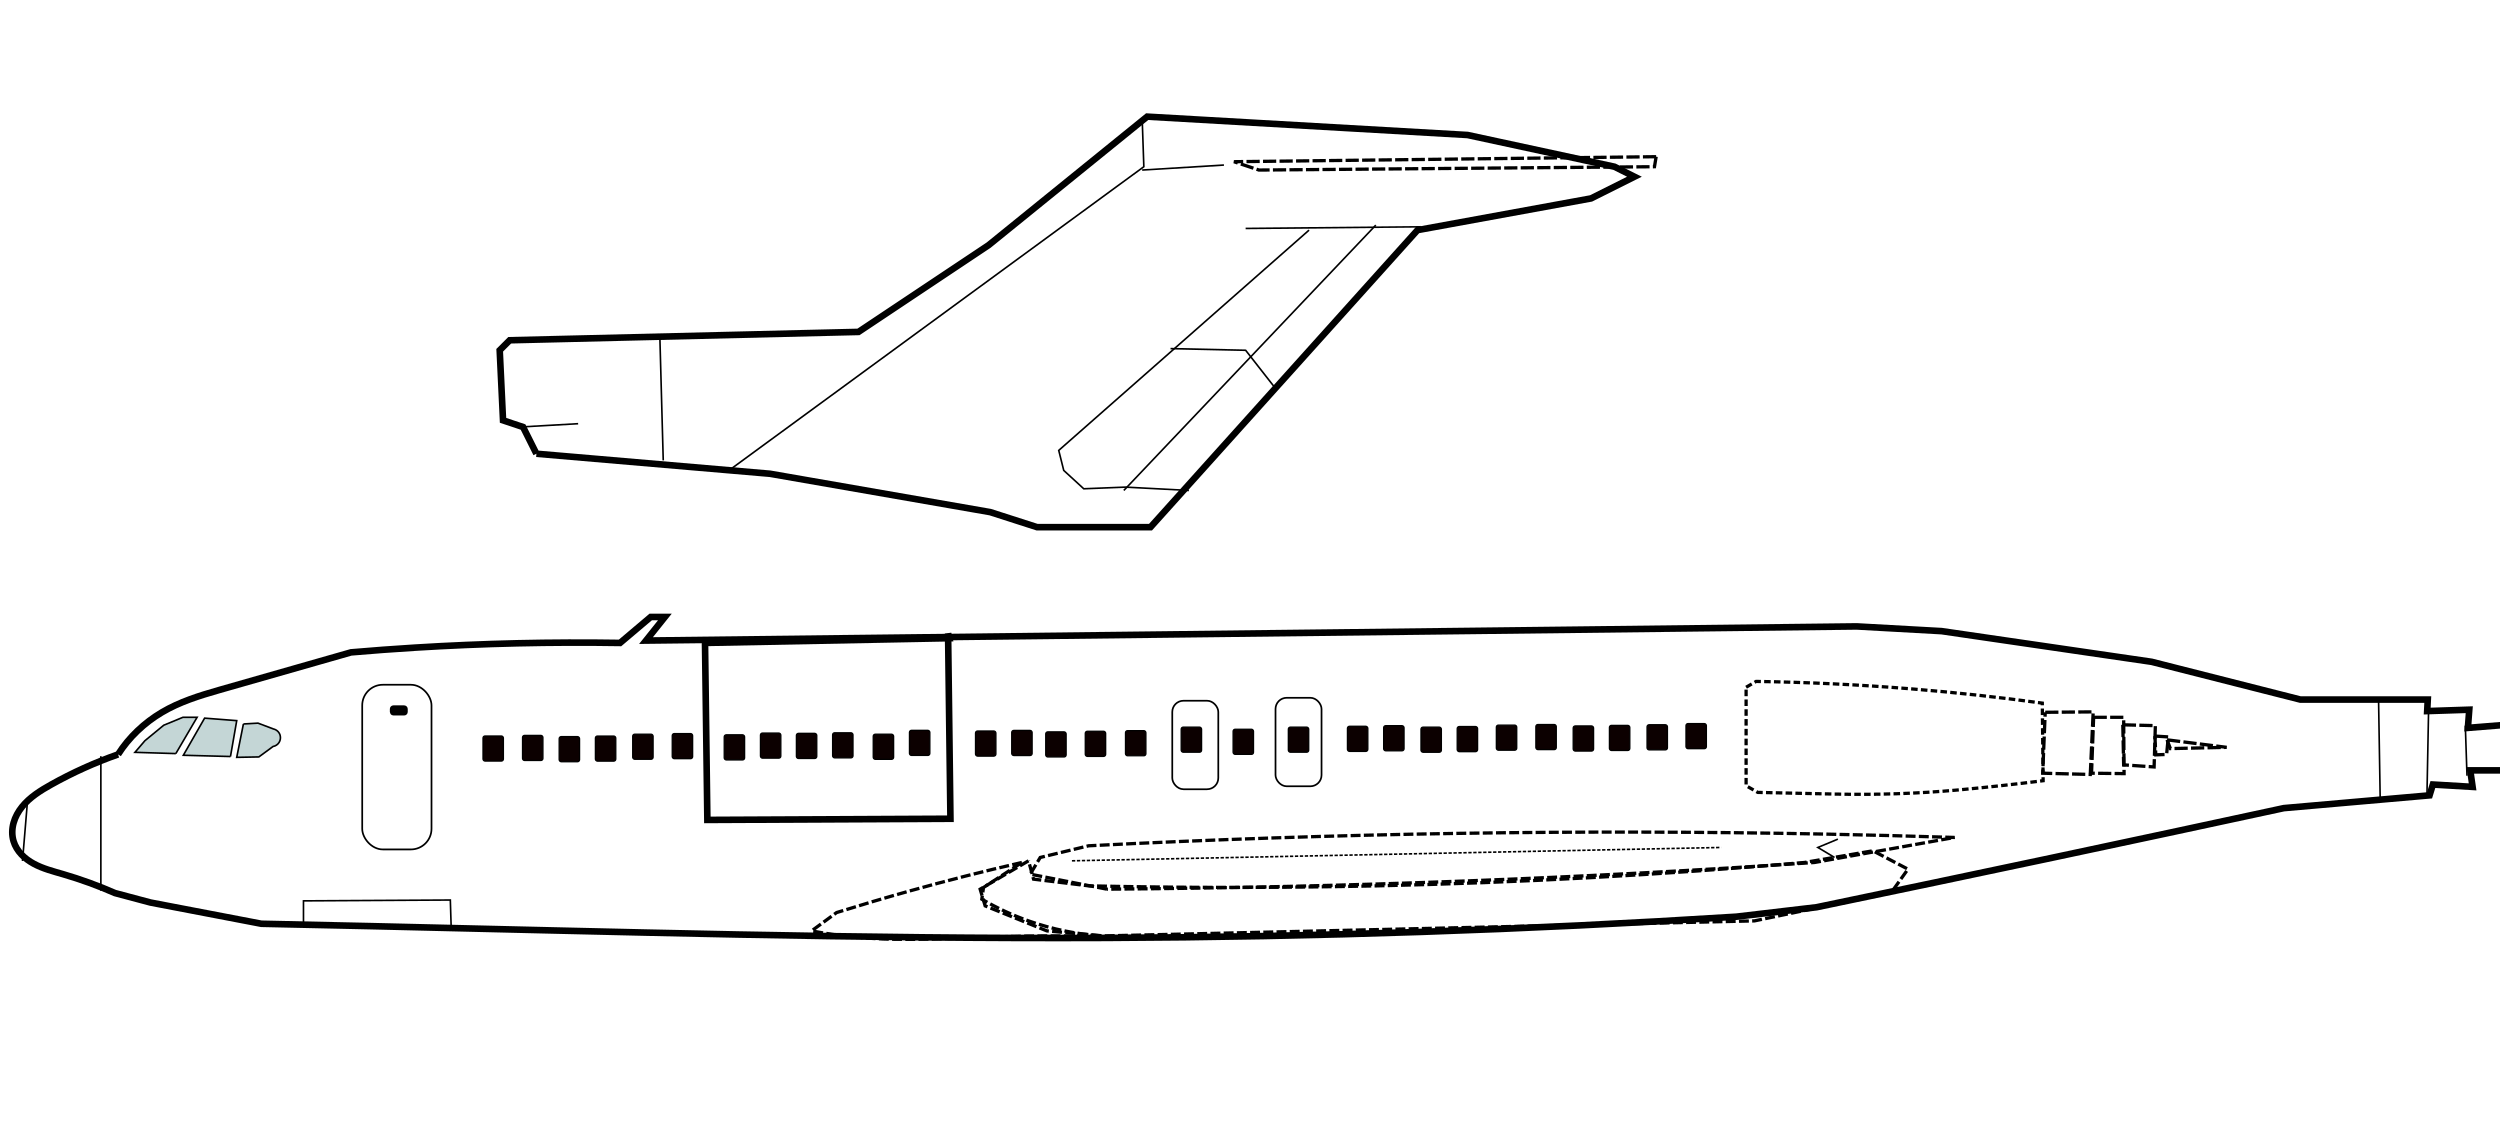 <?xml version="1.0" encoding="UTF-8" standalone="no"?>
<!-- Created with Inkscape (http://www.inkscape.org/) -->

<svg
   xmlns:dc="http://purl.org/dc/elements/1.1/"
   xmlns:cc="http://creativecommons.org/ns#"
   xmlns:rdf="http://www.w3.org/1999/02/22-rdf-syntax-ns#"
   xmlns:svg="http://www.w3.org/2000/svg"
   xmlns="http://www.w3.org/2000/svg"
   xmlns:sodipodi="http://sodipodi.sourceforge.net/DTD/sodipodi-0.dtd"
   xmlns:inkscape="http://www.inkscape.org/namespaces/inkscape"
   width="1513.351"
   height="680.383"
   id="svg2"
   version="1.1"
   inkscape:version="0.48.3.1 r9886"
   sodipodi:docname="New document 1">
  <defs
     id="defs4">
    <inkscape:path-effect
       effect="spiro"
       id="path-effect4327"
       is_visible="true" />
    <inkscape:path-effect
       effect="spiro"
       id="path-effect4323"
       is_visible="true" />
    <inkscape:path-effect
       effect="spiro"
       id="path-effect4319"
       is_visible="true" />
    <inkscape:path-effect
       effect="spiro"
       id="path-effect4315"
       is_visible="true" />
    <inkscape:path-effect
       effect="spiro"
       id="path-effect4311"
       is_visible="true" />
    <inkscape:path-effect
       effect="spiro"
       id="path-effect4307"
       is_visible="true" />
    <inkscape:path-effect
       effect="spiro"
       id="path-effect4303"
       is_visible="true" />
    <inkscape:path-effect
       effect="spiro"
       id="path-effect4299"
       is_visible="true" />
    <inkscape:path-effect
       effect="spiro"
       id="path-effect4295"
       is_visible="true" />
    <inkscape:path-effect
       effect="spiro"
       id="path-effect4291"
       is_visible="true" />
    <inkscape:path-effect
       effect="spiro"
       id="path-effect4287"
       is_visible="true" />
    <inkscape:path-effect
       effect="spiro"
       id="path-effect4283"
       is_visible="true" />
    <inkscape:path-effect
       effect="spiro"
       id="path-effect4132"
       is_visible="true" />
    <inkscape:path-effect
       effect="spiro"
       id="path-effect4128"
       is_visible="true" />
    <inkscape:path-effect
       effect="spiro"
       id="path-effect4124"
       is_visible="true" />
    <inkscape:path-effect
       effect="spiro"
       id="path-effect4110"
       is_visible="true" />
    <inkscape:path-effect
       effect="spiro"
       id="path-effect4106"
       is_visible="true" />
    <inkscape:path-effect
       effect="spiro"
       id="path-effect4102"
       is_visible="true" />
    <inkscape:path-effect
       effect="spiro"
       id="path-effect4098"
       is_visible="true" />
    <inkscape:path-effect
       effect="spiro"
       id="path-effect4094"
       is_visible="true" />
    <inkscape:path-effect
       effect="spiro"
       id="path-effect4084"
       is_visible="true" />
    <inkscape:path-effect
       effect="spiro"
       id="path-effect4080"
       is_visible="true" />
    <inkscape:path-effect
       effect="spiro"
       id="path-effect4076"
       is_visible="true" />
    <inkscape:path-effect
       effect="spiro"
       id="path-effect4072"
       is_visible="true" />
    <inkscape:path-effect
       effect="spiro"
       id="path-effect4068"
       is_visible="true" />
    <inkscape:path-effect
       effect="spiro"
       id="path-effect4040"
       is_visible="true" />
    <inkscape:path-effect
       effect="spiro"
       id="path-effect4036"
       is_visible="true" />
    <inkscape:path-effect
       effect="spiro"
       id="path-effect4032"
       is_visible="true" />
    <inkscape:path-effect
       effect="spiro"
       id="path-effect4028"
       is_visible="true" />
    <inkscape:path-effect
       effect="spiro"
       id="path-effect4024"
       is_visible="true" />
    <inkscape:path-effect
       effect="spiro"
       id="path-effect4020"
       is_visible="true" />
    <inkscape:path-effect
       effect="spiro"
       id="path-effect4016"
       is_visible="true" />
    <inkscape:path-effect
       effect="spiro"
       id="path-effect4012"
       is_visible="true" />
    <inkscape:path-effect
       effect="spiro"
       id="path-effect3770"
       is_visible="true" />
    <inkscape:path-effect
       effect="spiro"
       id="path-effect2998"
       is_visible="true" />
  </defs>
  <sodipodi:namedview
     id="base"
     pagecolor="#ffffff"
     bordercolor="#666666"
     borderopacity="1.0"
     inkscape:pageopacity="0.0"
     inkscape:pageshadow="2"
     inkscape:zoom="0.175"
     inkscape:cx="1185.9364"
     inkscape:cy="523.72991"
     inkscape:document-units="px"
     inkscape:current-layer="layer1"
     showgrid="false"
     showguides="true"
     inkscape:guide-bbox="true"
     fit-margin-top="0"
     fit-margin-left="0"
     fit-margin-right="0"
     fit-margin-bottom="0"
     inkscape:window-width="1033"
     inkscape:window-height="573"
     inkscape:window-x="111"
     inkscape:window-y="59"
     inkscape:window-maximized="0" />
  <g
     inkscape:label="Layer 1"
     inkscape:groupmode="layer"
     id="layer1"
     transform="translate(155.621,-15.737)">
    <g
       id="g4134"
       transform="translate(-825.998,-690.299)">
      <path
         sodipodi:nodetypes="cccccccccccccccccccccccccccccccsssc"
         inkscape:connector-curvature="0"
         inkscape:original-d="m 741.83955,1162.7088 c 16.55883,-14.2023 29.16321,-29.8028 61.01759,-38.918 l 80,-22.8572 38.57143,-2.8571 124.28573,-2.8572 18.5714,-15.7143 8.5714,0 -11.4285,14.2858 732.8571,-8.5715 51.4286,2.8572 127.1428,18.5714 90,22.8571 77.1429,0 -0.3466,6.9695 25.4691,-0.8368 -0.8368,11.0102 22.8571,-1.8469 0,27.5612 -21.4285,0 1.4285,10 -24.0406,-1.4286 -2.0203,6.5511 -88.2248,7.7346 -140,30 -142.8571,30 -48.5714,5.7143 -381.4286,12.8572 -445.71429,-7.1429 -65.71429,-1.4286 -67.14285,-12.8571 L 740,1246.6479 c 0,0 -17.29622,-1.6787 -31.42857,-11.4286 -6.67487,-4.605 -30.00909,-11.8908 -30.00001,-20 0.014,-12.4994 18.45285,-28.9308 22.85715,-34.2857 15.28687,-18.5863 40.41098,-18.2248 40.41098,-18.2248 z"
         inkscape:path-effect="#path-effect2998"
         id="path2996"
         d="m 741.84,1162.709 c 6.649,-10.437 15.893,-19.157 26.538,-25.468 10.645,-6.311 22.581,-10.051 34.48,-13.45 l 80,-22.857 c 12.845,-1.108 25.703,-2.06 38.571,-2.857 41.371,-2.562 82.841,-3.515 124.286,-2.857 l 18.571,-15.714 8.571,0 -11.428,14.286 732.857,-8.572 51.429,2.857 127.143,18.571 90,22.857 77.143,0 -0.347,6.97 25.469,-0.837 -0.837,11.01 22.857,-1.847 0,27.561 -21.428,0 1.429,10 -24.041,-1.429 -2.02,6.551 -88.225,7.735 c -46.646,10.095 -93.313,20.095 -140,30 -47.598,10.099 -95.217,20.099 -142.857,30 l -48.571,5.714 c -126.981,8.005 -254.197,12.293 -381.429,12.857 -148.594,0.659 -297.157,-3.76 -445.714,-7.143 -21.904,-0.499 -43.809,-0.975 -65.714,-1.429 L 761.429,1252.362 740,1246.648 c -10.214,-4.485 -20.72,-8.305 -31.429,-11.429 -6.035,-1.76 -12.2,-3.325 -17.729,-6.318 -2.765,-1.496 -5.355,-3.35 -7.507,-5.64 -2.153,-2.291 -3.861,-5.03 -4.763,-8.041 -1.07,-3.567 -0.978,-7.436 0.008,-11.027 0.986,-3.591 2.843,-6.911 5.185,-9.807 4.683,-5.792 11.162,-9.82 17.664,-13.452 12.916,-7.216 26.453,-13.32 40.411,-18.225"
         style="fill:none;stroke:#000000;stroke-width:4;stroke-linecap:butt;stroke-linejoin:miter;stroke-miterlimit:4;stroke-opacity:1;stroke-dasharray:none" />
      <path
         sodipodi:nodetypes="cccccc"
         inkscape:connector-curvature="0"
         inkscape:original-d="m 1097.1428,1095.2193 1.4286,107.1429 147.1429,-0.7143 -1.4286,-112.1429 0.7143,2.8571 z"
         inkscape:path-effect="#path-effect3770"
         id="path3768"
         d="m 1097.143,1095.219 1.429,107.143 147.143,-0.714 -1.429,-112.143 0.714,2.857 -147.857,2.857"
         style="fill:none;stroke:#000000;stroke-width:4;stroke-linecap:butt;stroke-linejoin:miter;stroke-miterlimit:4;stroke-opacity:1;stroke-dasharray:none" />
      <rect
         ry="1.222"
         y="1151.549"
         x="962.759"
         height="15.197"
         width="12.34"
         id="rect3774"
         style="fill:#0c0000;fill-opacity:1;stroke:#000000;stroke-width:0.803;stroke-opacity:1" />
      <rect
         ry="1.222"
         y="1151.192"
         x="986.687"
         height="15.197"
         width="12.34"
         id="rect3774-6"
         style="fill:#0c0000;fill-opacity:1;stroke:#000000;stroke-width:0.803;stroke-opacity:1" />
      <rect
         ry="1.222"
         y="1151.942"
         x="1008.866"
         height="15.197"
         width="12.34"
         id="rect3774-8"
         style="fill:#0c0000;fill-opacity:1;stroke:#000000;stroke-width:0.803;stroke-opacity:1" />
      <rect
         ry="1.222"
         y="1151.585"
         x="1030.794"
         height="15.197"
         width="12.34"
         id="rect3774-6-7"
         style="fill:#0c0000;fill-opacity:1;stroke:#000000;stroke-width:0.803;stroke-opacity:1" />
      <rect
         ry="1.222"
         y="1150.46"
         x="1053.384"
         height="15.197"
         width="12.34"
         id="rect3774-3"
         style="fill:#0c0000;fill-opacity:1;stroke:#000000;stroke-width:0.803;stroke-opacity:1" />
      <rect
         ry="1.222"
         y="1150.103"
         x="1077.312"
         height="15.197"
         width="12.34"
         id="rect3774-6-3"
         style="fill:#0c0000;fill-opacity:1;stroke:#000000;stroke-width:0.803;stroke-opacity:1" />
      <rect
         ry="1.222"
         y="1150.853"
         x="1108.777"
         height="15.197"
         width="12.34"
         id="rect3774-8-8"
         style="fill:#0c0000;fill-opacity:1;stroke:#000000;stroke-width:0.803;stroke-opacity:1" />
      <rect
         ry="1.222"
         y="1149.782"
         x="1130.705"
         height="15.197"
         width="12.34"
         id="rect3774-6-7-3"
         style="fill:#0c0000;fill-opacity:1;stroke:#000000;stroke-width:0.803;stroke-opacity:1" />
      <rect
         ry="1.222"
         y="1149.969"
         x="1152.464"
         height="15.197"
         width="12.34"
         id="rect3774-8-4"
         style="fill:#0c0000;fill-opacity:1;stroke:#000000;stroke-width:0.803;stroke-opacity:1" />
      <rect
         ry="1.222"
         y="1149.612"
         x="1174.392"
         height="15.197"
         width="12.34"
         id="rect3774-6-7-7"
         style="fill:#0c0000;fill-opacity:1;stroke:#000000;stroke-width:0.803;stroke-opacity:1" />
      <rect
         ry="1.222"
         y="1150.487"
         x="1198.982"
         height="15.197"
         width="12.34"
         id="rect3774-3-4"
         style="fill:#0c0000;fill-opacity:1;stroke:#000000;stroke-width:0.803;stroke-opacity:1" />
      <rect
         ry="1.222"
         y="1148.13"
         x="1220.91"
         height="15.197"
         width="12.34"
         id="rect3774-6-3-9"
         style="fill:#0c0000;fill-opacity:1;stroke:#000000;stroke-width:0.803;stroke-opacity:1" />
      <rect
         ry="1.222"
         y="1148.541"
         x="1260.893"
         height="15.197"
         width="12.34"
         id="rect3774-8-5"
         style="fill:#0c0000;fill-opacity:1;stroke:#000000;stroke-width:0.803;stroke-opacity:1" />
      <rect
         ry="1.222"
         y="1148.183"
         x="1282.821"
         height="15.197"
         width="12.34"
         id="rect3774-6-7-9"
         style="fill:#0c0000;fill-opacity:1;stroke:#000000;stroke-width:0.803;stroke-opacity:1" />
      <rect
         ry="1.222"
         y="1149.059"
         x="1303.411"
         height="15.197"
         width="12.34"
         id="rect3774-3-6"
         style="fill:#0c0000;fill-opacity:1;stroke:#000000;stroke-width:0.803;stroke-opacity:1" />
      <rect
         ry="1.222"
         y="1148.701"
         x="1327.339"
         height="15.197"
         width="12.34"
         id="rect3774-6-3-3"
         style="fill:#0c0000;fill-opacity:1;stroke:#000000;stroke-width:0.803;stroke-opacity:1" />
      <rect
         ry="1.222"
         y="1145.683"
         x="1486.035"
         height="15.197"
         width="12.34"
         id="rect3774-8-0"
         style="fill:#0c0000;fill-opacity:1;stroke:#000000;stroke-width:0.803;stroke-opacity:1" />
      <rect
         ry="1.222"
         y="1145.326"
         x="1507.964"
         height="15.197"
         width="12.34"
         id="rect3774-6-7-2"
         style="fill:#0c0000;fill-opacity:1;stroke:#000000;stroke-width:0.803;stroke-opacity:1" />
      <rect
         ry="1.222"
         y="1146.201"
         x="1530.553"
         height="15.197"
         width="12.34"
         id="rect3774-3-0"
         style="fill:#0c0000;fill-opacity:1;stroke:#000000;stroke-width:0.803;stroke-opacity:1" />
      <rect
         ry="1.222"
         y="1145.844"
         x="1552.482"
         height="15.197"
         width="12.34"
         id="rect3774-6-3-97"
         style="fill:#0c0000;fill-opacity:1;stroke:#000000;stroke-width:0.803;stroke-opacity:1" />
      <rect
         ry="1.222"
         y="1144.969"
         x="1576.178"
         height="15.197"
         width="12.34"
         id="rect3774-8-2"
         style="fill:#0c0000;fill-opacity:1;stroke:#000000;stroke-width:0.803;stroke-opacity:1" />
      <rect
         ry="1.222"
         y="1144.612"
         x="1600.107"
         height="15.197"
         width="12.34"
         id="rect3774-6-7-76"
         style="fill:#0c0000;fill-opacity:1;stroke:#000000;stroke-width:0.803;stroke-opacity:1" />
      <rect
         ry="1.222"
         y="1145.487"
         x="1622.696"
         height="15.197"
         width="12.34"
         id="rect3774-3-04"
         style="fill:#0c0000;fill-opacity:1;stroke:#000000;stroke-width:0.803;stroke-opacity:1" />
      <rect
         ry="1.222"
         y="1145.13"
         x="1644.625"
         height="15.197"
         width="12.34"
         id="rect3774-6-3-4"
         style="fill:#0c0000;fill-opacity:1;stroke:#000000;stroke-width:0.803;stroke-opacity:1" />
      <rect
         ry="1.222"
         y="1148.335"
         x="1351.687"
         height="15.197"
         width="12.34"
         id="rect3774-8-5-3"
         style="fill:#0c0000;fill-opacity:1;stroke:#000000;stroke-width:0.803;stroke-opacity:1" />
      <rect
         ry="1.222"
         y="1146.192"
         x="1385.401"
         height="15.197"
         width="12.34"
         id="rect3774-8-5-1"
         style="fill:#0c0000;fill-opacity:1;stroke:#000000;stroke-width:0.803;stroke-opacity:1" />
      <rect
         ry="1.222"
         y="1147.478"
         x="1416.83"
         height="15.197"
         width="12.34"
         id="rect3774-8-5-9"
         style="fill:#0c0000;fill-opacity:1;stroke:#000000;stroke-width:0.803;stroke-opacity:1" />
      <rect
         ry="1.222"
         y="1146.192"
         x="1450.259"
         height="15.197"
         width="12.34"
         id="rect3774-8-5-8"
         style="fill:#0c0000;fill-opacity:1;stroke:#000000;stroke-width:0.803;stroke-opacity:1" />
      <rect
         ry="1.222"
         y="1144.764"
         x="1667.401"
         height="15.197"
         width="12.34"
         id="rect3774-8-5-7"
         style="fill:#0c0000;fill-opacity:1;stroke:#000000;stroke-width:0.803;stroke-opacity:1" />
      <rect
         ry="1.222"
         y="1144.049"
         x="1690.973"
         height="15.197"
         width="12.34"
         id="rect3774-8-5-2"
         style="fill:#0c0000;fill-opacity:1;stroke:#000000;stroke-width:0.803;stroke-opacity:1" />
      <rect
         ry="0.675"
         y="1134.505"
         x="907.857"
         height="3.156"
         width="7.857"
         id="rect3986"
         style="fill:#0c0000;fill-opacity:1;stroke:#000000;stroke-width:2.973;stroke-miterlimit:4;stroke-opacity:1;stroke-dasharray:none;stroke-dashoffset:0" />
      <rect
         ry="12.502"
         y="1120.545"
         x="889.643"
         height="99.688"
         width="41.944"
         id="rect3988"
         style="fill:none;stroke:#000000;stroke-width:1.05;stroke-linejoin:bevel;stroke-miterlimit:4;stroke-opacity:1;stroke-dasharray:none;stroke-dashoffset:0" />
      <rect
         ry="6.788"
         y="1130.219"
         x="1380"
         height="53.571"
         width="27.857"
         id="rect3990"
         style="fill:none;stroke:#000000;stroke-width:1.05;stroke-linejoin:bevel;stroke-miterlimit:4;stroke-opacity:1;stroke-dasharray:none;stroke-dashoffset:0" />
      <rect
         ry="6.788"
         y="1128.434"
         x="1442.5"
         height="53.571"
         width="27.857"
         id="rect3990-9"
         style="fill:none;stroke:#000000;stroke-width:1.05;stroke-linejoin:bevel;stroke-miterlimit:4;stroke-opacity:1;stroke-dasharray:none;stroke-dashoffset:0" />
      <path
         inkscape:connector-curvature="0"
         inkscape:original-d="m 731.42857,1163.7908 0,81.4285"
         inkscape:path-effect="#path-effect4012"
         id="path4010"
         d="m 731.429,1163.791 0,81.428"
         style="fill:none;stroke:#000000;stroke-width:1px;stroke-linecap:butt;stroke-linejoin:miter;stroke-opacity:1" />
      <path
         inkscape:connector-curvature="0"
         inkscape:original-d="M 686.85714,1192.9336 684,1227.2193"
         inkscape:path-effect="#path-effect4016"
         id="path4014"
         d="M 686.857,1192.934 684,1227.219"
         style="fill:none;stroke:#000000;stroke-width:1px;stroke-linecap:butt;stroke-linejoin:miter;stroke-opacity:1" />
      <path
         inkscape:connector-curvature="0"
         inkscape:original-d="m 2110.2087,1129.1338 1.0101,61.6193"
         inkscape:path-effect="#path-effect4020"
         id="path4018"
         d="m 2110.209,1129.134 1.01,61.619"
         style="fill:none;stroke:#000000;stroke-width:1px;stroke-linecap:butt;stroke-linejoin:miter;stroke-opacity:1" />
      <path
         inkscape:connector-curvature="0"
         inkscape:original-d="m 2140.5132,1135.1947 -1.0101,52.5279"
         inkscape:path-effect="#path-effect4024"
         id="path4022"
         d="m 2140.513,1135.195 -1.01,52.528"
         style="fill:none;stroke:#000000;stroke-width:1px;stroke-linecap:butt;stroke-linejoin:miter;stroke-opacity:1" />
      <path
         sodipodi:nodetypes="cc"
         inkscape:connector-curvature="0"
         inkscape:original-d="m 2162.7366,1145.2962 1.0102,30.3046"
         inkscape:path-effect="#path-effect4028"
         id="path4026"
         d="m 2162.737,1145.296 1.01,30.305"
         style="fill:none;stroke:#000000;stroke-width:1px;stroke-linecap:butt;stroke-linejoin:miter;stroke-opacity:1" />
      <path
         inkscape:connector-curvature="0"
         inkscape:original-d="m 854.08398,1264.9993 0,-13.6371 88.89342,-0.505 0.50508,16.1624"
         inkscape:path-effect="#path-effect4036"
         id="path4034"
         d="m 854.084,1264.999 0,-13.637 88.893,-0.505 0.505,16.162"
         style="fill:none;stroke:#000000;stroke-width:1px;stroke-linecap:butt;stroke-linejoin:miter;stroke-opacity:1" />
      <path
         inkscape:connector-curvature="0"
         inkscape:original-d="m 1727.3609,1122.0627 6.0609,-3.5355 94.4493,4.5457 78.7919,8.5863 0.505,46.9721 c 0,0 -48.9924,5.5558 -51.0127,5.5558 -2.0203,0 -75.2563,2.5254 -75.2563,2.5254 l -46.4671,-1.0102 -7.071,-4.0406 z"
         inkscape:path-effect="#path-effect4040"
         id="path4038"
         d="m 1727.361,1122.063 6.061,-3.535 c 31.522,0.479 63.027,1.996 94.449,4.546 26.336,2.137 52.614,5.001 78.792,8.586 l 0.505,46.972 c -16.971,2.143 -33.978,3.995 -51.013,5.556 -25.013,2.291 -50.145,3.071 -75.256,2.525 l -46.467,-1.01 -7.071,-4.041 0,-59.599"
         style="fill:none;stroke:#000000;stroke-width:1.98;stroke-linecap:butt;stroke-linejoin:miter;stroke-miterlimit:4;stroke-opacity:1;stroke-dasharray:3.96, 1.98;stroke-dashoffset:0" />
      <path
         inkscape:connector-curvature="0"
         inkscape:original-d="m 1908.4307,1137.215 29.0419,-0.2525 -1.7678,37.8807 -28.7893,-0.7576 z"
         inkscape:path-effect="#path-effect4068"
         id="path4066"
         d="m 1908.431,1137.215 29.042,-0.253 -1.768,37.881 -28.789,-0.758 1.515,-36.871"
         style="fill:none;stroke:#000000;stroke-width:2;stroke-linecap:butt;stroke-linejoin:miter;stroke-miterlimit:4;stroke-opacity:1;stroke-dasharray:8, 2;stroke-dashoffset:0" />
      <path
         inkscape:connector-curvature="0"
         inkscape:original-d="m 1937.7251,1140.2455 18.1828,0 0.2525,34.0926 -19.698,-0.2525 z"
         inkscape:path-effect="#path-effect4072"
         id="path4070"
         d="m 1937.725,1140.245 18.183,0 0.253,34.093 -19.698,-0.253 1.263,-33.84"
         style="fill:none;stroke:#000000;stroke-width:2;stroke-linecap:butt;stroke-linejoin:miter;stroke-miterlimit:4;stroke-opacity:1;stroke-dasharray:8, 2;stroke-dashoffset:0" />
      <path
         inkscape:connector-curvature="0"
         inkscape:original-d="m 1955.4028,1144.7911 19.698,0.5051 -0.7576,25.0013 -18.4353,-1.2627 z"
         inkscape:path-effect="#path-effect4076"
         id="path4074"
         d="m 1955.403,1144.791 19.698,0.505 -0.758,25.001 -18.435,-1.263 -0.505,-24.244"
         style="fill:none;stroke:#000000;stroke-width:2;stroke-linecap:butt;stroke-linejoin:miter;stroke-miterlimit:4;stroke-opacity:1;stroke-dasharray:8, 2;stroke-dashoffset:0" />
      <path
         inkscape:connector-curvature="0"
         inkscape:original-d="m 1974.8482,1151.6097 8.0812,0.505 -1.0101,10.6066 -6.566,0.2526 z"
         inkscape:path-effect="#path-effect4080"
         id="path4078"
         d="m 1974.848,1151.61 8.081,0.505 -1.01,10.607 -6.566,0.253 -0.505,-11.364"
         style="fill:none;stroke:#000000;stroke-width:2;stroke-linecap:butt;stroke-linejoin:miter;stroke-miterlimit:4;stroke-opacity:1;stroke-dasharray:8, 2;stroke-dashoffset:0" />
      <path
         inkscape:connector-curvature="0"
         inkscape:original-d="m 1982.1718,1153.8825 36.113,4.5457 -34.0927,0.7576 z"
         inkscape:path-effect="#path-effect4084"
         id="path4082"
         d="m 1982.172,1153.882 36.113,4.546 -34.093,0.758 -2.02,-5.303"
         style="fill:none;stroke:#000000;stroke-width:2;stroke-linecap:butt;stroke-linejoin:miter;stroke-miterlimit:4;stroke-opacity:1;stroke-dasharray:8, 2;stroke-dashoffset:0" />
      <path
         sodipodi:nodetypes="ccccccccc"
         inkscape:connector-curvature="0"
         inkscape:original-d="m 1340.4724,1244.2912 -46.467,-9.0915 6.061,-10.1014 29.2943,-7.0711 446.4875,-7.0711 77.7817,2.0203 -84.8528,15.1523 -209.1016,11.1117 z"
         inkscape:path-effect="#path-effect4094"
         id="path4092"
         d="m 1340.472,1244.291 -46.467,-9.091 6.061,-10.101 29.294,-7.071 c 148.682,-7.655 297.637,-10.014 446.488,-7.071 25.931,0.513 51.859,1.186 77.782,2.02 l -84.853,15.152 c -69.641,4.727 -139.352,8.431 -209.102,11.112 -73.036,2.807 -146.115,4.49 -219.203,5.051"
         style="fill:none;stroke:#000000;stroke-width:2;stroke-linecap:butt;stroke-linejoin:miter;stroke-miterlimit:4;stroke-opacity:1;stroke-dasharray:6, 2;stroke-dashoffset:0" />
      <path
         inkscape:connector-curvature="0"
         inkscape:original-d="m 1319.2592,1227.1186 392.9494,-8.0812"
         inkscape:path-effect="#path-effect4098"
         id="path4096"
         d="m 1319.259,1227.119 392.949,-8.081"
         style="fill:none;stroke:#000000;stroke-width:1;stroke-linecap:butt;stroke-linejoin:miter;stroke-miterlimit:2;stroke-opacity:1;stroke-dasharray:2, 1;stroke-dashoffset:0" />
      <path
         inkscape:connector-curvature="0"
         inkscape:original-d="m 1782.9192,1213.9866 -12.1218,5.0508 10.1015,6.0609"
         inkscape:path-effect="#path-effect4102"
         id="path4100"
         d="m 1782.919,1213.987 -12.122,5.051 10.101,6.061"
         style="fill:none;stroke:#000000;stroke-width:1px;stroke-linecap:butt;stroke-linejoin:miter;stroke-opacity:1" />
      <path
         sodipodi:nodetypes="cccccccccccccc"
         inkscape:connector-curvature="0"
         inkscape:original-d="m 1292.9953,1227.1186 -29.2945,17.1726 3.0305,10.1015 37.3756,15.1523 34.3452,3.0304 393.9595,-9.0913 82.8325,-17.1726 10.1015,-14.1422 -21.2132,-11.1116 -41.4162,7.071 -258.5991,14.1422 -174.7564,0 -33.335,-4.0406 z"
         inkscape:path-effect="#path-effect4106"
         id="path4104"
         d="m 1292.995,1227.119 -29.294,17.173 3.03,10.101 37.376,15.152 34.345,3.03 393.959,-9.091 82.832,-17.173 10.101,-14.142 -21.213,-11.112 -41.416,7.071 c -86.015,7.524 -172.276,12.242 -258.599,14.142 -58.243,1.282 -116.514,1.282 -174.756,0 l -33.335,-4.041 -3.03,-11.112"
         style="fill:none;stroke:#000000;stroke-width:2;stroke-linecap:butt;stroke-linejoin:miter;stroke-miterlimit:4;stroke-opacity:1;stroke-dasharray:6, 2;stroke-dashoffset:0" />
      <path
         sodipodi:nodetypes="ccccsccsccc"
         inkscape:connector-curvature="0"
         inkscape:original-d="m 1288.9547,1228.1287 -67.6803,17.1726 -44.4467,13.132 -15.1523,11.1117 c 0,0 45.4569,5.0507 49.4975,5.0507 4.0407,0 91.9239,-2.0203 91.9239,-2.0203 l 34.3452,0 c 0,0 -38.3858,-9.0913 -44.4467,-9.0913 -6.061,0 -28.2843,-13.132 -28.2843,-13.132 l 1.0101,-7.0711 z"
         inkscape:path-effect="#path-effect4110"
         id="path4108"
         d="m 1288.955,1228.129 c -22.689,5.197 -45.258,10.923 -67.68,17.173 -14.882,4.148 -29.7,8.526 -44.447,13.132 l -15.152,11.112 c 16.318,3.073 32.895,4.764 49.498,5.051 30.648,0.529 61.271,-2.02 91.924,-2.02 l 34.345,0 c -15.14,-0.965 -30.144,-4.034 -44.447,-9.091 -9.815,-3.471 -19.299,-7.874 -28.284,-13.132 l 1.01,-7.071 23.234,-15.152"
         style="fill:none;stroke:#000000;stroke-width:2;stroke-linecap:butt;stroke-linejoin:miter;stroke-miterlimit:4;stroke-opacity:1;stroke-dasharray:6, 2;stroke-dashoffset:0" />
      <path
         sodipodi:nodetypes="ccccccc"
         inkscape:connector-curvature="0"
         inkscape:original-d="m 776.80731,1162.2163 -24.74874,-0.7576 6.06092,-7.0711 11.36421,-9.3439 11.61675,-4.7983 8.5863,10e-5 z"
         inkscape:path-effect="#path-effect4124"
         id="path4122"
         d="m 776.807,1162.216 -24.749,-0.758 6.061,-7.071 11.364,-9.344 11.617,-4.798 8.586,10e-5 -12.879,21.971"
         style="fill:#2e6f6f;fill-opacity:0.283;stroke:#000000;stroke-width:1px;stroke-linecap:butt;stroke-linejoin:miter;stroke-opacity:1" />
      <path
         inkscape:connector-curvature="0"
         inkscape:original-d="m 809.8898,1163.984 -28.53681,-0.7576 12.87945,-22.4759 19.44544,1.5153 z"
         inkscape:path-effect="#path-effect4128"
         id="path4126"
         d="m 809.89,1163.984 -28.537,-0.758 12.879,-22.476 19.445,1.515 -3.788,21.718"
         style="fill:#2e6f6f;fill-opacity:0.283;stroke:#000000;stroke-width:1px;stroke-linecap:butt;stroke-linejoin:miter;stroke-opacity:1" />
      <path
         sodipodi:nodetypes="ccccsccc"
         inkscape:connector-curvature="0"
         inkscape:original-d="m 817.71848,1144.2861 -4.0406,20.203 13.38452,-0.2525 8.5863,-6.3135 c 0,0 4.42402,-5.2424 4.29314,-6.8185 -0.11015,-1.3264 -4.04061,-3.7881 -4.04061,-3.7881 l -9.3439,-3.5355 z"
         inkscape:path-effect="#path-effect4132"
         id="path4130"
         d="m 817.718,1144.286 -4.041,20.203 13.385,-0.253 8.586,-6.314 c 1.494,-0.253 2.865,-1.166 3.672,-2.449 0.807,-1.282 1.039,-2.913 0.621,-4.37 -0.267,-0.932 -0.791,-1.788 -1.498,-2.451 -0.707,-0.663 -1.596,-1.13 -2.543,-1.337 l -9.344,-3.535 -8.839,0.505"
         style="fill:#2e6f6f;fill-opacity:0.283;stroke:#000000;stroke-width:1px;stroke-linecap:butt;stroke-linejoin:miter;stroke-opacity:1" />
    </g>
    <g
       id="g4329"
       transform="translate(-1588.571,-794.286)">
      <path
         sodipodi:nodetypes="cccccccccccccccccc"
         inkscape:connector-curvature="0"
         inkscape:original-d="m 1757.6654,1084.6871 141.4214,12.1218 133.3401,23.2335 28.2843,9.0914 68.6904,0 161.6244,-179.80718 105.0558,-19.19289 26.264,-13.13199 -12.1218,-6.06091 -88.8934,-19.1929 -193.9493,-11.11168 -95.9646,77.78175 -78.7918,52.5279 -211.1219,5.0508 -6.0609,6.0609 2.0203,42.4264 12.1218,4.0406 z"
         inkscape:path-effect="#path-effect4283"
         id="path4281"
         d="m 1757.665,1084.687 141.421,12.122 133.34,23.233 28.284,9.091 68.69,0 161.624,-179.807 105.056,-19.193 26.264,-13.132 -12.122,-6.061 -88.893,-19.193 -193.949,-11.112 -95.965,77.782 -78.792,52.528 -211.122,5.051 -6.061,6.061 2.02,42.426 12.122,4.041 8.081,16.163"
         style="fill:none;stroke:#000000;stroke-width:4;stroke-linecap:butt;stroke-linejoin:miter;stroke-miterlimit:4;stroke-opacity:1;stroke-dasharray:none" />
      <path
         inkscape:connector-curvature="0"
         inkscape:original-d="m 1832.4167,1014.9865 2.0203,73.7412"
         inkscape:path-effect="#path-effect4287"
         id="path4285"
         d="m 1832.417,1014.986 2.02,73.741"
         style="fill:none;stroke:#000000;stroke-width:1px;stroke-linecap:butt;stroke-linejoin:miter;stroke-opacity:1" />
      <path
         inkscape:connector-curvature="0"
         inkscape:original-d="M 1872.8228,1095.7987 2125.361,910.94083 2124.3508,881.6464"
         inkscape:path-effect="#path-effect4295"
         id="path4293"
         d="M 1872.823,1095.799 2125.361,910.941 2124.351,881.646"
         style="fill:none;stroke:#000000;stroke-width:1px;stroke-linecap:butt;stroke-linejoin:miter;stroke-opacity:1" />
      <path
         inkscape:connector-curvature="0"
         inkscape:original-d="m 2173.8483,909.93067 -49.4975,3.03046"
         inkscape:path-effect="#path-effect4299"
         id="path4297"
         d="m 2173.848,909.931 -49.498,3.03"
         style="fill:none;stroke:#000000;stroke-width:1px;stroke-linecap:butt;stroke-linejoin:miter;stroke-opacity:1" />
      <path
         inkscape:connector-curvature="0"
         inkscape:original-d="m 2186.9803,948.31647 106.066,-1.01015"
         inkscape:path-effect="#path-effect4303"
         id="path4301"
         d="m 2186.98,948.316 106.066,-1.01"
         style="fill:none;stroke:#000000;stroke-width:1px;stroke-linecap:butt;stroke-linejoin:miter;stroke-opacity:1" />
      <path
         sodipodi:nodetypes="cccccc"
         inkscape:connector-curvature="0"
         inkscape:original-d="m 2225.366,949.32663 -151.5228,133.34017 3.0304,12.1218 12.1219,11.1117 25.2538,-1.0102 38.3858,2.0203"
         inkscape:path-effect="#path-effect4307"
         id="path4305"
         d="m 2225.366,949.327 -151.523,133.34 3.03,12.122 12.122,11.112 25.254,-1.01 38.386,2.02"
         style="fill:none;stroke:#000000;stroke-width:1px;stroke-linecap:butt;stroke-linejoin:miter;stroke-opacity:1" />
      <path
         inkscape:connector-curvature="0"
         inkscape:original-d="m 2141.5234,1021.0475 45.4569,1.0101 18.1827,23.2335"
         inkscape:path-effect="#path-effect4311"
         id="path4309"
         d="m 2141.523,1021.048 45.457,1.01 18.183,23.233"
         style="fill:none;stroke:#000000;stroke-width:1px;stroke-linecap:butt;stroke-linejoin:miter;stroke-opacity:1" />
      <path
         inkscape:connector-curvature="0"
         inkscape:original-d="M 2265.7722,946.29617 2113.2391,1106.9104"
         inkscape:path-effect="#path-effect4315"
         id="path4313"
         d="M 2265.772,946.296 2113.239,1106.91"
         style="fill:none;stroke:#000000;stroke-width:1px;stroke-linecap:butt;stroke-linejoin:miter;stroke-opacity:1" />
      <path
         sodipodi:nodetypes="ccccc"
         inkscape:connector-curvature="0"
         inkscape:original-d="m 2435.4777,904.87991 c -4.0406,-1.01015 -255.5685,3.03046 -255.5685,3.03046 l 15.1523,5.05076 239.4061,-2.02031 z"
         inkscape:path-effect="#path-effect4323"
         id="path4321"
         d="m 2435.478,904.88 -255.569,3.03 15.152,5.051 239.406,-2.02 1.01,-6.061"
         style="fill:none;stroke:#000000;stroke-width:2;stroke-linecap:butt;stroke-linejoin:miter;stroke-miterlimit:4;stroke-opacity:1;stroke-dasharray:8, 2;stroke-dashoffset:0" />
      <path
         inkscape:connector-curvature="0"
         inkscape:original-d="m 1782.9192,1066.5043 -35.3553,2.0203"
         inkscape:path-effect="#path-effect4327"
         id="path4325"
         d="m 1782.919,1066.504 -35.355,2.02"
         style="fill:none;stroke:#000000;stroke-width:1px;stroke-linecap:butt;stroke-linejoin:miter;stroke-opacity:1" />
    </g>
  </g>
</svg>
